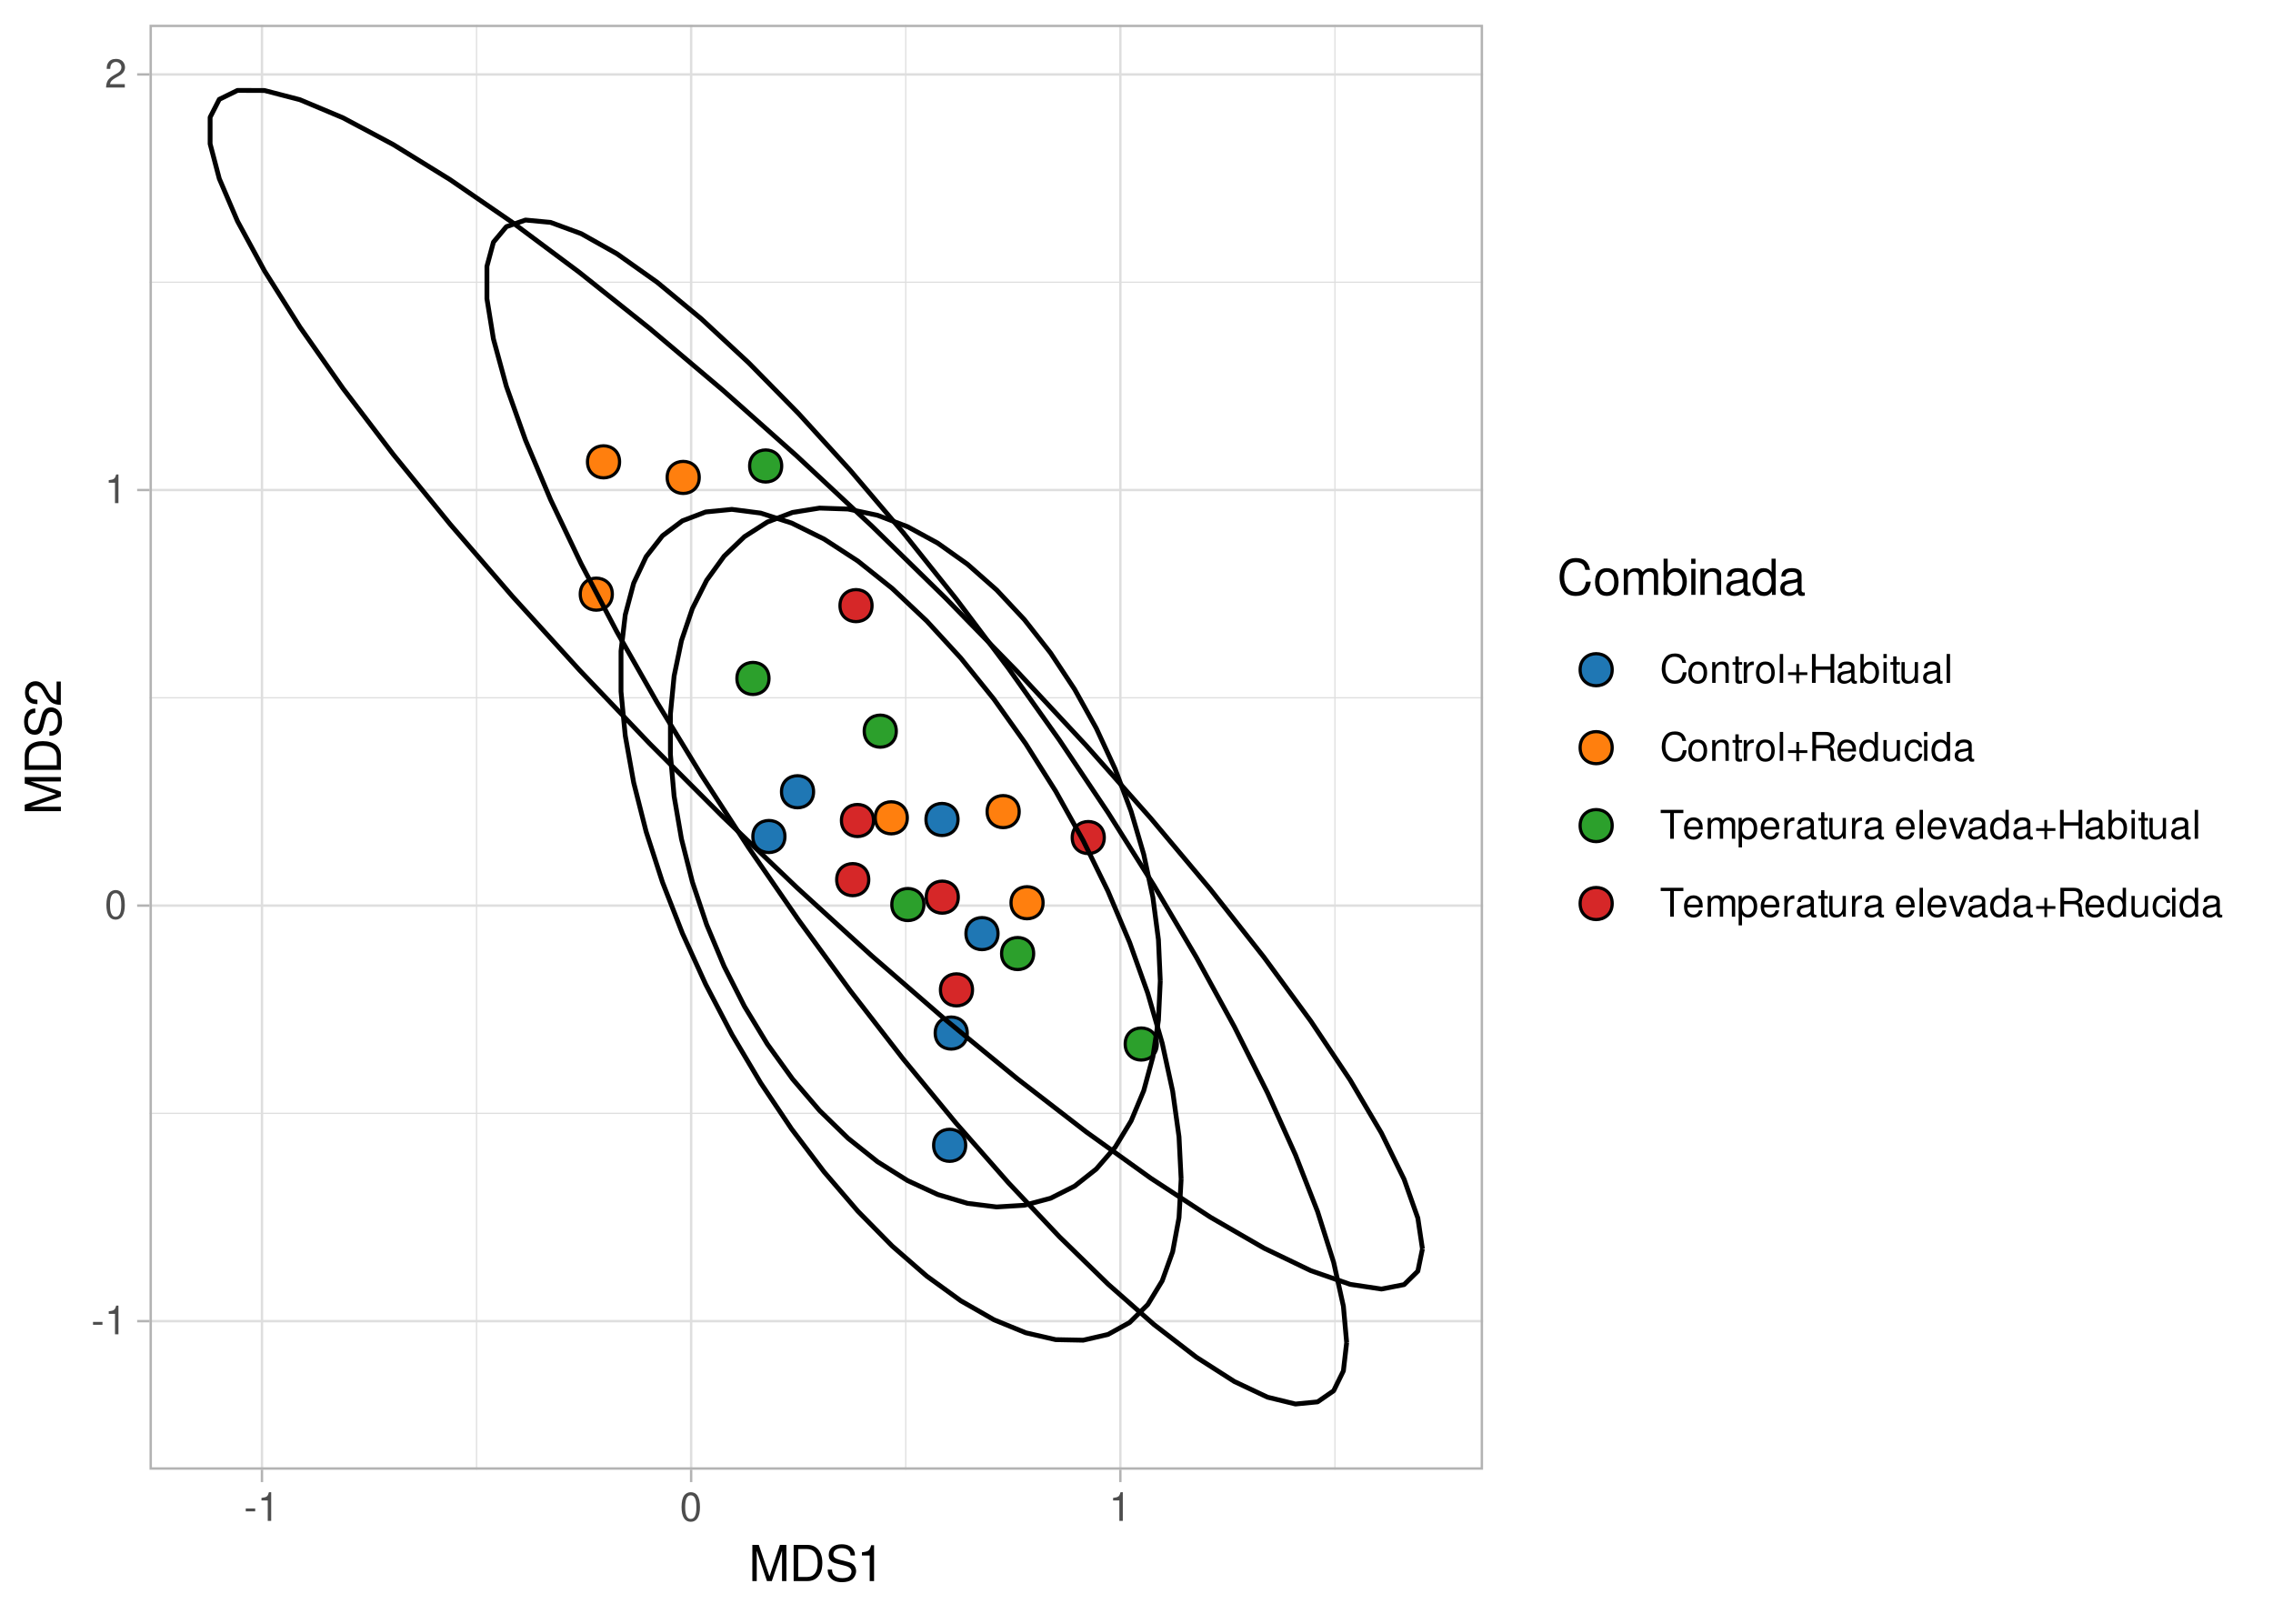 <?xml version="1.0" encoding="UTF-8"?>
<svg xmlns="http://www.w3.org/2000/svg" xmlns:xlink="http://www.w3.org/1999/xlink" width="504pt" height="360pt" viewBox="0 0 504 360" version="1.1">
<defs>
<g>
<symbol overflow="visible" id="glyph0-0">
<path style="stroke:none;" d=""/>
</symbol>
<symbol overflow="visible" id="glyph0-1">
<path style="stroke:none;" d="M 2.5 -2.75 L 0.406 -2.75 L 0.406 -2.109 L 2.5 -2.109 Z M 2.5 -2.75 "/>
</symbol>
<symbol overflow="visible" id="glyph0-2">
<path style="stroke:none;" d="M 2.281 -4.531 L 2.281 0 L 3.047 0 L 3.047 -6.359 L 2.547 -6.359 C 2.266 -5.391 2.094 -5.25 0.891 -5.094 L 0.891 -4.531 Z M 2.281 -4.531 "/>
</symbol>
<symbol overflow="visible" id="glyph0-3">
<path style="stroke:none;" d="M 2.422 -6.359 C 1.844 -6.359 1.312 -6.094 0.984 -5.672 C 0.578 -5.109 0.375 -4.25 0.375 -3.078 C 0.375 -0.938 1.078 0.203 2.422 0.203 C 3.734 0.203 4.453 -0.938 4.453 -3.031 C 4.453 -4.25 4.266 -5.078 3.859 -5.672 C 3.531 -6.109 3.016 -6.359 2.422 -6.359 Z M 2.422 -5.672 C 3.25 -5.672 3.672 -4.828 3.672 -3.094 C 3.672 -1.281 3.266 -0.438 2.406 -0.438 C 1.578 -0.438 1.172 -1.312 1.172 -3.062 C 1.172 -4.828 1.578 -5.672 2.422 -5.672 Z M 2.422 -5.672 "/>
</symbol>
<symbol overflow="visible" id="glyph0-4">
<path style="stroke:none;" d="M 4.453 -0.766 L 1.172 -0.766 C 1.25 -1.297 1.531 -1.625 2.297 -2.094 L 3.172 -2.594 C 4.047 -3.062 4.5 -3.719 4.5 -4.5 C 4.5 -5.031 4.281 -5.531 3.922 -5.875 C 3.547 -6.203 3.094 -6.359 2.5 -6.359 C 1.703 -6.359 1.125 -6.078 0.781 -5.531 C 0.547 -5.203 0.453 -4.797 0.438 -4.156 L 1.219 -4.156 C 1.234 -4.594 1.297 -4.844 1.406 -5.062 C 1.594 -5.438 2 -5.688 2.469 -5.688 C 3.172 -5.688 3.703 -5.172 3.703 -4.484 C 3.703 -3.969 3.406 -3.531 2.859 -3.219 L 2.047 -2.75 C 0.75 -2 0.375 -1.406 0.297 -0.016 L 4.453 -0.016 Z M 4.453 -0.766 "/>
</symbol>
<symbol overflow="visible" id="glyph0-5">
<path style="stroke:none;" d="M 5.828 -4.422 C 5.562 -5.828 4.766 -6.516 3.359 -6.516 C 2.484 -6.516 1.797 -6.25 1.312 -5.719 C 0.734 -5.078 0.422 -4.172 0.422 -3.125 C 0.422 -2.078 0.75 -1.172 1.344 -0.547 C 1.844 -0.031 2.484 0.203 3.312 0.203 C 4.875 0.203 5.766 -0.641 5.953 -2.344 L 5.109 -2.344 C 5.047 -1.906 4.953 -1.594 4.828 -1.344 C 4.562 -0.812 4.016 -0.516 3.328 -0.516 C 2.047 -0.516 1.234 -1.547 1.234 -3.141 C 1.234 -4.781 2 -5.797 3.25 -5.797 C 3.781 -5.797 4.25 -5.641 4.516 -5.391 C 4.766 -5.172 4.891 -4.906 4.984 -4.422 Z M 5.828 -4.422 "/>
</symbol>
<symbol overflow="visible" id="glyph0-6">
<path style="stroke:none;" d="M 2.391 -4.734 C 1.094 -4.734 0.312 -3.812 0.312 -2.266 C 0.312 -0.719 1.094 0.203 2.406 0.203 C 3.703 0.203 4.484 -0.719 4.484 -2.234 C 4.484 -3.828 3.734 -4.734 2.391 -4.734 Z M 2.406 -4.062 C 3.234 -4.062 3.719 -3.391 3.719 -2.25 C 3.719 -1.156 3.203 -0.469 2.406 -0.469 C 1.578 -0.469 1.078 -1.156 1.078 -2.266 C 1.078 -3.391 1.578 -4.062 2.406 -4.062 Z M 2.406 -4.062 "/>
</symbol>
<symbol overflow="visible" id="glyph0-7">
<path style="stroke:none;" d="M 0.609 -4.609 L 0.609 0 L 1.359 0 L 1.359 -2.547 C 1.359 -3.484 1.844 -4.094 2.609 -4.094 C 3.188 -4.094 3.547 -3.75 3.547 -3.188 L 3.547 0 L 4.281 0 L 4.281 -3.484 C 4.281 -4.25 3.719 -4.734 2.828 -4.734 C 2.141 -4.734 1.703 -4.484 1.297 -3.828 L 1.297 -4.609 Z M 0.609 -4.609 "/>
</symbol>
<symbol overflow="visible" id="glyph0-8">
<path style="stroke:none;" d="M 2.234 -4.609 L 1.484 -4.609 L 1.484 -5.875 L 0.75 -5.875 L 0.75 -4.609 L 0.125 -4.609 L 0.125 -4.016 L 0.75 -4.016 L 0.75 -0.531 C 0.75 -0.047 1.062 0.203 1.641 0.203 C 1.828 0.203 1.984 0.188 2.234 0.141 L 2.234 -0.469 C 2.125 -0.453 2.031 -0.438 1.875 -0.438 C 1.562 -0.438 1.484 -0.531 1.484 -0.859 L 1.484 -4.016 L 2.234 -4.016 Z M 2.234 -4.609 "/>
</symbol>
<symbol overflow="visible" id="glyph0-9">
<path style="stroke:none;" d="M 0.609 -4.609 L 0.609 0 L 1.344 0 L 1.344 -2.391 C 1.359 -3.5 1.812 -4 2.828 -3.969 L 2.828 -4.719 C 2.703 -4.734 2.625 -4.734 2.547 -4.734 C 2.062 -4.734 1.703 -4.453 1.281 -3.781 L 1.281 -4.609 Z M 0.609 -4.609 "/>
</symbol>
<symbol overflow="visible" id="glyph0-10">
<path style="stroke:none;" d="M 1.344 -6.406 L 0.594 -6.406 L 0.594 0 L 1.344 0 Z M 1.344 -6.406 "/>
</symbol>
<symbol overflow="visible" id="glyph0-11">
<path style="stroke:none;" d="M 4.703 -2.344 L 2.875 -2.344 L 2.875 -4.172 L 2.266 -4.172 L 2.266 -2.344 L 0.438 -2.344 L 0.438 -1.734 L 2.266 -1.734 L 2.266 0.094 L 2.875 0.094 L 2.875 -1.734 L 4.703 -1.734 Z M 4.703 -2.344 "/>
</symbol>
<symbol overflow="visible" id="glyph0-12">
<path style="stroke:none;" d="M 4.844 -2.922 L 4.844 0 L 5.672 0 L 5.672 -6.406 L 4.844 -6.406 L 4.844 -3.641 L 1.547 -3.641 L 1.547 -6.406 L 0.734 -6.406 L 0.734 0 L 1.547 0 L 1.547 -2.922 Z M 4.844 -2.922 "/>
</symbol>
<symbol overflow="visible" id="glyph0-13">
<path style="stroke:none;" d="M 4.703 -0.438 C 4.625 -0.406 4.594 -0.406 4.547 -0.406 C 4.297 -0.406 4.156 -0.547 4.156 -0.781 L 4.156 -3.484 C 4.156 -4.297 3.547 -4.734 2.422 -4.734 C 1.734 -4.734 1.203 -4.547 0.891 -4.203 C 0.672 -3.969 0.594 -3.703 0.578 -3.25 L 1.312 -3.25 C 1.375 -3.812 1.703 -4.062 2.391 -4.062 C 3.062 -4.062 3.422 -3.812 3.422 -3.375 L 3.422 -3.188 C 3.406 -2.875 3.25 -2.75 2.656 -2.672 C 1.625 -2.547 1.453 -2.5 1.172 -2.391 C 0.641 -2.156 0.375 -1.766 0.375 -1.156 C 0.375 -0.328 0.953 0.203 1.875 0.203 C 2.469 0.203 2.922 0 3.453 -0.469 C 3.5 0 3.734 0.203 4.203 0.203 C 4.359 0.203 4.453 0.188 4.703 0.125 Z M 3.422 -1.453 C 3.422 -1.203 3.359 -1.062 3.125 -0.859 C 2.828 -0.578 2.469 -0.438 2.047 -0.438 C 1.469 -0.438 1.141 -0.719 1.141 -1.172 C 1.141 -1.656 1.453 -1.906 2.25 -2.016 C 3.031 -2.125 3.172 -2.156 3.422 -2.281 Z M 3.422 -1.453 "/>
</symbol>
<symbol overflow="visible" id="glyph0-14">
<path style="stroke:none;" d="M 0.469 -6.406 L 0.469 0 L 1.141 0 L 1.141 -0.594 C 1.484 -0.047 1.953 0.203 2.594 0.203 C 3.812 0.203 4.594 -0.797 4.594 -2.328 C 4.594 -3.812 3.859 -4.734 2.625 -4.734 C 2 -4.734 1.547 -4.5 1.203 -3.984 L 1.203 -6.406 Z M 2.484 -4.062 C 3.312 -4.062 3.828 -3.344 3.828 -2.25 C 3.828 -1.203 3.297 -0.484 2.484 -0.484 C 1.703 -0.484 1.203 -1.188 1.203 -2.266 C 1.203 -3.359 1.703 -4.062 2.484 -4.062 Z M 2.484 -4.062 "/>
</symbol>
<symbol overflow="visible" id="glyph0-15">
<path style="stroke:none;" d="M 1.312 -4.609 L 0.594 -4.609 L 0.594 0 L 1.312 0 Z M 1.312 -6.406 L 0.578 -6.406 L 0.578 -5.484 L 1.312 -5.484 Z M 1.312 -6.406 "/>
</symbol>
<symbol overflow="visible" id="glyph0-16">
<path style="stroke:none;" d="M 4.234 0 L 4.234 -4.609 L 3.516 -4.609 L 3.516 -2 C 3.516 -1.062 3.016 -0.438 2.25 -0.438 C 1.672 -0.438 1.297 -0.797 1.297 -1.344 L 1.297 -4.609 L 0.578 -4.609 L 0.578 -1.062 C 0.578 -0.297 1.141 0.203 2.047 0.203 C 2.719 0.203 3.156 -0.031 3.578 -0.641 L 3.578 0 Z M 4.234 0 "/>
</symbol>
<symbol overflow="visible" id="glyph0-17">
<path style="stroke:none;" d="M 1.641 -2.766 L 3.75 -2.766 C 4.484 -2.766 4.797 -2.406 4.797 -1.625 L 4.797 -1.047 C 4.797 -0.656 4.859 -0.266 4.984 0 L 5.969 0 L 5.969 -0.203 C 5.672 -0.406 5.609 -0.641 5.594 -1.5 C 5.578 -2.547 5.406 -2.875 4.719 -3.172 C 5.438 -3.531 5.734 -3.953 5.734 -4.703 C 5.734 -5.812 5.047 -6.406 3.781 -6.406 L 0.812 -6.406 L 0.812 0 L 1.641 0 Z M 1.641 -3.484 L 1.641 -5.688 L 3.609 -5.688 C 4.078 -5.688 4.344 -5.625 4.547 -5.438 C 4.766 -5.266 4.875 -4.969 4.875 -4.594 C 4.875 -3.828 4.484 -3.484 3.609 -3.484 Z M 1.641 -3.484 "/>
</symbol>
<symbol overflow="visible" id="glyph0-18">
<path style="stroke:none;" d="M 4.516 -2.062 C 4.516 -2.766 4.453 -3.188 4.328 -3.531 C 4.031 -4.281 3.328 -4.734 2.469 -4.734 C 1.172 -4.734 0.359 -3.766 0.359 -2.25 C 0.359 -0.719 1.141 0.203 2.453 0.203 C 3.5 0.203 4.234 -0.391 4.422 -1.406 L 3.672 -1.406 C 3.469 -0.797 3.062 -0.469 2.469 -0.469 C 2 -0.469 1.609 -0.688 1.359 -1.078 C 1.188 -1.344 1.125 -1.594 1.125 -2.062 Z M 1.141 -2.656 C 1.203 -3.516 1.719 -4.062 2.453 -4.062 C 3.203 -4.062 3.719 -3.484 3.719 -2.656 Z M 1.141 -2.656 "/>
</symbol>
<symbol overflow="visible" id="glyph0-19">
<path style="stroke:none;" d="M 4.359 -6.406 L 3.625 -6.406 L 3.625 -4.031 C 3.312 -4.5 2.828 -4.734 2.203 -4.734 C 1.016 -4.734 0.234 -3.781 0.234 -2.312 C 0.234 -0.75 0.984 0.203 2.234 0.203 C 2.875 0.203 3.312 -0.031 3.703 -0.609 L 3.703 0 L 4.359 0 Z M 2.328 -4.062 C 3.125 -4.062 3.625 -3.359 3.625 -2.25 C 3.625 -1.188 3.109 -0.484 2.344 -0.484 C 1.531 -0.484 1 -1.203 1 -2.266 C 1 -3.344 1.531 -4.062 2.328 -4.062 Z M 2.328 -4.062 "/>
</symbol>
<symbol overflow="visible" id="glyph0-20">
<path style="stroke:none;" d="M 4.141 -3.062 C 4.109 -3.516 4.016 -3.797 3.828 -4.062 C 3.516 -4.484 2.969 -4.734 2.328 -4.734 C 1.078 -4.734 0.266 -3.75 0.266 -2.219 C 0.266 -0.734 1.062 0.203 2.312 0.203 C 3.406 0.203 4.109 -0.453 4.203 -1.578 L 3.453 -1.578 C 3.328 -0.844 2.953 -0.469 2.328 -0.469 C 1.516 -0.469 1.031 -1.141 1.031 -2.219 C 1.031 -3.375 1.516 -4.062 2.312 -4.062 C 2.922 -4.062 3.312 -3.703 3.406 -3.062 Z M 4.141 -3.062 "/>
</symbol>
<symbol overflow="visible" id="glyph0-21">
<path style="stroke:none;" d="M 3.109 -5.688 L 5.219 -5.688 L 5.219 -6.406 L 0.188 -6.406 L 0.188 -5.688 L 2.297 -5.688 L 2.297 0 L 3.109 0 Z M 3.109 -5.688 "/>
</symbol>
<symbol overflow="visible" id="glyph0-22">
<path style="stroke:none;" d="M 0.609 -4.609 L 0.609 0 L 1.359 0 L 1.359 -2.891 C 1.359 -3.562 1.844 -4.094 2.438 -4.094 C 2.984 -4.094 3.297 -3.766 3.297 -3.172 L 3.297 0 L 4.031 0 L 4.031 -2.891 C 4.031 -3.562 4.516 -4.094 5.109 -4.094 C 5.641 -4.094 5.969 -3.75 5.969 -3.172 L 5.969 0 L 6.703 0 L 6.703 -3.453 C 6.703 -4.281 6.234 -4.734 5.359 -4.734 C 4.75 -4.734 4.375 -4.562 3.953 -4.031 C 3.672 -4.531 3.312 -4.734 2.703 -4.734 C 2.094 -4.734 1.688 -4.516 1.297 -3.953 L 1.297 -4.609 Z M 0.609 -4.609 "/>
</symbol>
<symbol overflow="visible" id="glyph0-23">
<path style="stroke:none;" d="M 0.469 1.922 L 1.219 1.922 L 1.219 -0.484 C 1.594 -0.016 2.031 0.203 2.625 0.203 C 3.828 0.203 4.594 -0.75 4.594 -2.219 C 4.594 -3.781 3.844 -4.734 2.625 -4.734 C 2 -4.734 1.5 -4.453 1.156 -3.922 L 1.156 -4.609 L 0.469 -4.609 Z M 2.5 -4.062 C 3.312 -4.062 3.828 -3.344 3.828 -2.25 C 3.828 -1.203 3.297 -0.484 2.5 -0.484 C 1.719 -0.484 1.219 -1.188 1.219 -2.266 C 1.219 -3.359 1.719 -4.062 2.5 -4.062 Z M 2.5 -4.062 "/>
</symbol>
<symbol overflow="visible" id="glyph0-24">
<path style="stroke:none;" d=""/>
</symbol>
<symbol overflow="visible" id="glyph0-25">
<path style="stroke:none;" d="M 2.5 0 L 4.281 -4.609 L 3.453 -4.609 L 2.141 -0.875 L 0.922 -4.609 L 0.094 -4.609 L 1.703 0 Z M 2.5 0 "/>
</symbol>
<symbol overflow="visible" id="glyph1-0">
<path style="stroke:none;" d=""/>
</symbol>
<symbol overflow="visible" id="glyph1-1">
<path style="stroke:none;" d="M 5.141 0 L 7.406 -6.719 L 7.406 0 L 8.375 0 L 8.375 -8.016 L 6.953 -8.016 L 4.625 -1.031 L 2.25 -8.016 L 0.828 -8.016 L 0.828 0 L 1.797 0 L 1.797 -6.719 L 4.062 0 Z M 5.141 0 "/>
</symbol>
<symbol overflow="visible" id="glyph1-2">
<path style="stroke:none;" d="M 0.984 0 L 4.062 0 C 6.094 0 7.344 -1.516 7.344 -4.016 C 7.344 -6.5 6.109 -8.016 4.062 -8.016 L 0.984 -8.016 Z M 2 -0.906 L 2 -7.109 L 3.891 -7.109 C 5.484 -7.109 6.312 -6.047 6.312 -4 C 6.312 -1.969 5.484 -0.906 3.891 -0.906 Z M 2 -0.906 "/>
</symbol>
<symbol overflow="visible" id="glyph1-3">
<path style="stroke:none;" d="M 6.562 -5.672 C 6.562 -6.219 6.516 -6.375 6.344 -6.75 C 5.906 -7.672 4.969 -8.156 3.625 -8.156 C 1.859 -8.156 0.766 -7.25 0.766 -5.797 C 0.766 -4.812 1.281 -4.203 2.344 -3.922 L 4.328 -3.406 C 5.359 -3.141 5.812 -2.734 5.812 -2.094 C 5.812 -1.672 5.578 -1.234 5.234 -0.984 C 4.922 -0.766 4.406 -0.656 3.766 -0.656 C 2.875 -0.656 2.297 -0.859 1.906 -1.312 C 1.609 -1.672 1.484 -2.062 1.5 -2.547 L 0.531 -2.547 C 0.531 -1.812 0.688 -1.328 1 -0.891 C 1.547 -0.125 2.469 0.25 3.703 0.25 C 4.656 0.25 5.438 0.031 5.953 -0.359 C 6.484 -0.797 6.828 -1.5 6.828 -2.203 C 6.828 -3.188 6.219 -3.922 5.125 -4.219 L 3.109 -4.75 C 2.141 -5.016 1.797 -5.328 1.797 -5.938 C 1.797 -6.75 2.516 -7.297 3.594 -7.297 C 4.859 -7.297 5.578 -6.719 5.594 -5.672 Z M 6.562 -5.672 "/>
</symbol>
<symbol overflow="visible" id="glyph1-4">
<path style="stroke:none;" d="M 2.844 -5.672 L 2.844 0 L 3.812 0 L 3.812 -7.953 L 3.172 -7.953 C 2.844 -6.734 2.625 -6.562 1.125 -6.375 L 1.125 -5.672 Z M 2.844 -5.672 "/>
</symbol>
<symbol overflow="visible" id="glyph1-5">
<path style="stroke:none;" d="M 7.281 -5.531 C 6.969 -7.297 5.953 -8.156 4.188 -8.156 C 3.109 -8.156 2.25 -7.812 1.656 -7.156 C 0.922 -6.359 0.531 -5.219 0.531 -3.922 C 0.531 -2.594 0.938 -1.469 1.688 -0.688 C 2.312 -0.047 3.109 0.25 4.141 0.25 C 6.109 0.25 7.203 -0.797 7.453 -2.922 L 6.391 -2.922 C 6.297 -2.375 6.188 -2 6.031 -1.688 C 5.703 -1.016 5.016 -0.656 4.156 -0.656 C 2.562 -0.656 1.547 -1.922 1.547 -3.922 C 1.547 -5.984 2.516 -7.25 4.062 -7.25 C 4.719 -7.25 5.328 -7.062 5.656 -6.75 C 5.953 -6.469 6.109 -6.141 6.234 -5.531 Z M 7.281 -5.531 "/>
</symbol>
<symbol overflow="visible" id="glyph1-6">
<path style="stroke:none;" d="M 2.984 -5.922 C 1.359 -5.922 0.391 -4.781 0.391 -2.844 C 0.391 -0.891 1.359 0.25 3 0.25 C 4.625 0.25 5.609 -0.906 5.609 -2.797 C 5.609 -4.797 4.656 -5.922 2.984 -5.922 Z M 3 -5.078 C 4.031 -5.078 4.656 -4.234 4.656 -2.812 C 4.656 -1.438 4.016 -0.594 3 -0.594 C 1.984 -0.594 1.359 -1.438 1.359 -2.844 C 1.359 -4.234 1.984 -5.078 3 -5.078 Z M 3 -5.078 "/>
</symbol>
<symbol overflow="visible" id="glyph1-7">
<path style="stroke:none;" d="M 0.766 -5.766 L 0.766 0 L 1.688 0 L 1.688 -3.625 C 1.688 -4.453 2.297 -5.125 3.047 -5.125 C 3.734 -5.125 4.109 -4.703 4.109 -3.969 L 4.109 0 L 5.031 0 L 5.031 -3.625 C 5.031 -4.453 5.641 -5.125 6.391 -5.125 C 7.062 -5.125 7.453 -4.703 7.453 -3.969 L 7.453 0 L 8.375 0 L 8.375 -4.328 C 8.375 -5.359 7.781 -5.922 6.703 -5.922 C 5.938 -5.922 5.484 -5.703 4.938 -5.047 C 4.594 -5.672 4.141 -5.922 3.391 -5.922 C 2.625 -5.922 2.094 -5.641 1.609 -4.953 L 1.609 -5.766 Z M 0.766 -5.766 "/>
</symbol>
<symbol overflow="visible" id="glyph1-8">
<path style="stroke:none;" d="M 0.594 -8.016 L 0.594 0 L 1.422 0 L 1.422 -0.734 C 1.859 -0.062 2.438 0.25 3.25 0.25 C 4.766 0.25 5.75 -0.984 5.75 -2.906 C 5.75 -4.781 4.812 -5.922 3.281 -5.922 C 2.5 -5.922 1.938 -5.625 1.5 -4.984 L 1.5 -8.016 Z M 3.109 -5.078 C 4.141 -5.078 4.797 -4.188 4.797 -2.812 C 4.797 -1.5 4.109 -0.609 3.109 -0.609 C 2.141 -0.609 1.5 -1.484 1.5 -2.844 C 1.5 -4.188 2.141 -5.078 3.109 -5.078 Z M 3.109 -5.078 "/>
</symbol>
<symbol overflow="visible" id="glyph1-9">
<path style="stroke:none;" d="M 1.656 -5.766 L 0.734 -5.766 L 0.734 0 L 1.656 0 Z M 1.656 -8.016 L 0.719 -8.016 L 0.719 -6.859 L 1.656 -6.859 Z M 1.656 -8.016 "/>
</symbol>
<symbol overflow="visible" id="glyph1-10">
<path style="stroke:none;" d="M 0.766 -5.766 L 0.766 0 L 1.688 0 L 1.688 -3.172 C 1.688 -4.359 2.312 -5.125 3.25 -5.125 C 3.984 -5.125 4.438 -4.688 4.438 -4 L 4.438 0 L 5.359 0 L 5.359 -4.359 C 5.359 -5.312 4.641 -5.922 3.531 -5.922 C 2.672 -5.922 2.125 -5.594 1.609 -4.797 L 1.609 -5.766 Z M 0.766 -5.766 "/>
</symbol>
<symbol overflow="visible" id="glyph1-11">
<path style="stroke:none;" d="M 5.891 -0.531 C 5.781 -0.516 5.734 -0.516 5.688 -0.516 C 5.375 -0.516 5.188 -0.688 5.188 -0.969 L 5.188 -4.359 C 5.188 -5.375 4.438 -5.922 3.031 -5.922 C 2.172 -5.922 1.5 -5.688 1.109 -5.266 C 0.844 -4.969 0.734 -4.625 0.719 -4.062 L 1.641 -4.062 C 1.719 -4.766 2.141 -5.078 2.984 -5.078 C 3.828 -5.078 4.281 -4.781 4.281 -4.219 L 4.281 -3.984 C 4.266 -3.594 4.062 -3.438 3.328 -3.344 C 2.031 -3.172 1.828 -3.141 1.469 -2.984 C 0.797 -2.703 0.469 -2.203 0.469 -1.453 C 0.469 -0.406 1.188 0.25 2.359 0.25 C 3.078 0.25 3.656 0 4.312 -0.594 C 4.375 0 4.656 0.25 5.266 0.25 C 5.453 0.25 5.578 0.234 5.891 0.156 Z M 4.281 -1.812 C 4.281 -1.5 4.188 -1.312 3.922 -1.062 C 3.547 -0.719 3.094 -0.547 2.547 -0.547 C 1.844 -0.547 1.422 -0.891 1.422 -1.469 C 1.422 -2.078 1.812 -2.391 2.812 -2.531 C 3.781 -2.656 3.969 -2.703 4.281 -2.844 Z M 4.281 -1.812 "/>
</symbol>
<symbol overflow="visible" id="glyph1-12">
<path style="stroke:none;" d="M 5.438 -8.016 L 4.531 -8.016 L 4.531 -5.031 C 4.141 -5.625 3.531 -5.922 2.766 -5.922 C 1.266 -5.922 0.281 -4.734 0.281 -2.891 C 0.281 -0.953 1.234 0.25 2.797 0.25 C 3.594 0.25 4.141 -0.047 4.625 -0.766 L 4.625 0 L 5.438 0 Z M 2.922 -5.078 C 3.906 -5.078 4.531 -4.203 4.531 -2.812 C 4.531 -1.484 3.891 -0.609 2.922 -0.609 C 1.906 -0.609 1.25 -1.5 1.25 -2.844 C 1.25 -4.188 1.906 -5.078 2.922 -5.078 Z M 2.922 -5.078 "/>
</symbol>
<symbol overflow="visible" id="glyph2-0">
<path style="stroke:none;" d=""/>
</symbol>
<symbol overflow="visible" id="glyph2-1">
<path style="stroke:none;" d="M 0 -5.141 L -6.719 -7.406 L 0 -7.406 L 0 -8.375 L -8.016 -8.375 L -8.016 -6.953 L -1.031 -4.625 L -8.016 -2.25 L -8.016 -0.828 L 0 -0.828 L 0 -1.797 L -6.719 -1.797 L 0 -4.062 Z M 0 -5.141 "/>
</symbol>
<symbol overflow="visible" id="glyph2-2">
<path style="stroke:none;" d="M 0 -0.984 L 0 -4.062 C 0 -6.094 -1.516 -7.344 -4.016 -7.344 C -6.5 -7.344 -8.016 -6.109 -8.016 -4.062 L -8.016 -0.984 Z M -0.906 -2 L -7.109 -2 L -7.109 -3.891 C -7.109 -5.484 -6.047 -6.312 -4 -6.312 C -1.969 -6.312 -0.906 -5.484 -0.906 -3.891 Z M -0.906 -2 "/>
</symbol>
<symbol overflow="visible" id="glyph2-3">
<path style="stroke:none;" d="M -5.672 -6.562 C -6.219 -6.562 -6.375 -6.516 -6.75 -6.344 C -7.672 -5.906 -8.156 -4.969 -8.156 -3.625 C -8.156 -1.859 -7.25 -0.766 -5.797 -0.766 C -4.812 -0.766 -4.203 -1.281 -3.922 -2.344 L -3.406 -4.328 C -3.141 -5.359 -2.734 -5.812 -2.094 -5.812 C -1.672 -5.812 -1.234 -5.578 -0.984 -5.234 C -0.766 -4.922 -0.656 -4.406 -0.656 -3.766 C -0.656 -2.875 -0.859 -2.297 -1.312 -1.906 C -1.672 -1.609 -2.062 -1.484 -2.547 -1.5 L -2.547 -0.531 C -1.812 -0.531 -1.328 -0.688 -0.891 -1 C -0.125 -1.547 0.25 -2.469 0.25 -3.703 C 0.25 -4.656 0.031 -5.438 -0.359 -5.953 C -0.797 -6.484 -1.5 -6.828 -2.203 -6.828 C -3.188 -6.828 -3.922 -6.219 -4.219 -5.125 L -4.75 -3.109 C -5.016 -2.141 -5.328 -1.797 -5.938 -1.797 C -6.75 -1.797 -7.297 -2.516 -7.297 -3.594 C -7.297 -4.859 -6.719 -5.578 -5.672 -5.594 Z M -5.672 -6.562 "/>
</symbol>
<symbol overflow="visible" id="glyph2-4">
<path style="stroke:none;" d="M -0.953 -5.562 L -0.953 -1.469 C -1.609 -1.562 -2.031 -1.906 -2.625 -2.875 L -3.234 -3.969 C -3.844 -5.062 -4.656 -5.625 -5.625 -5.625 C -6.297 -5.625 -6.906 -5.359 -7.344 -4.891 C -7.75 -4.438 -7.953 -3.859 -7.953 -3.125 C -7.953 -2.141 -7.594 -1.391 -6.922 -0.969 C -6.5 -0.688 -6 -0.578 -5.203 -0.547 L -5.203 -1.516 C -5.734 -1.547 -6.062 -1.609 -6.328 -1.75 C -6.812 -2 -7.109 -2.516 -7.109 -3.094 C -7.109 -3.969 -6.469 -4.625 -5.609 -4.625 C -4.969 -4.625 -4.422 -4.266 -4.031 -3.578 L -3.438 -2.562 C -2.5 -0.938 -1.75 -0.469 -0.016 -0.375 L -0.016 -5.562 Z M -0.953 -5.562 "/>
</symbol>
</g>
<clipPath id="clip1">
  <path d="M 33.152 5.48 L 328.844 5.48 L 328.844 325.852 L 33.152 325.852 Z M 33.152 5.48 "/>
</clipPath>
<clipPath id="clip2">
  <path d="M 33.152 246 L 328.844 246 L 328.844 247 L 33.152 247 Z M 33.152 246 "/>
</clipPath>
<clipPath id="clip3">
  <path d="M 33.152 154 L 328.844 154 L 328.844 155 L 33.152 155 Z M 33.152 154 "/>
</clipPath>
<clipPath id="clip4">
  <path d="M 33.152 62 L 328.844 62 L 328.844 63 L 33.152 63 Z M 33.152 62 "/>
</clipPath>
<clipPath id="clip5">
  <path d="M 105 5.48 L 106 5.48 L 106 325.852 L 105 325.852 Z M 105 5.48 "/>
</clipPath>
<clipPath id="clip6">
  <path d="M 200 5.48 L 201 5.48 L 201 325.852 L 200 325.852 Z M 200 5.48 "/>
</clipPath>
<clipPath id="clip7">
  <path d="M 295 5.48 L 297 5.48 L 297 325.852 L 295 325.852 Z M 295 5.48 "/>
</clipPath>
<clipPath id="clip8">
  <path d="M 33.152 292 L 328.844 292 L 328.844 294 L 33.152 294 Z M 33.152 292 "/>
</clipPath>
<clipPath id="clip9">
  <path d="M 33.152 200 L 328.844 200 L 328.844 202 L 33.152 202 Z M 33.152 200 "/>
</clipPath>
<clipPath id="clip10">
  <path d="M 33.152 108 L 328.844 108 L 328.844 109 L 33.152 109 Z M 33.152 108 "/>
</clipPath>
<clipPath id="clip11">
  <path d="M 33.152 16 L 328.844 16 L 328.844 17 L 33.152 17 Z M 33.152 16 "/>
</clipPath>
<clipPath id="clip12">
  <path d="M 57 5.48 L 59 5.48 L 59 325.852 L 57 325.852 Z M 57 5.48 "/>
</clipPath>
<clipPath id="clip13">
  <path d="M 152 5.48 L 154 5.48 L 154 325.852 L 152 325.852 Z M 152 5.48 "/>
</clipPath>
<clipPath id="clip14">
  <path d="M 248 5.48 L 249 5.48 L 249 325.852 L 248 325.852 Z M 248 5.48 "/>
</clipPath>
<clipPath id="clip15">
  <path d="M 33.152 5.48 L 328.844 5.48 L 328.844 325.852 L 33.152 325.852 Z M 33.152 5.48 "/>
</clipPath>
</defs>
<g id="surface380">
<rect x="0" y="0" width="504" height="360" style="fill:rgb(100%,100%,100%);fill-opacity:1;stroke:none;"/>
<rect x="0" y="0" width="504" height="360" style="fill:rgb(100%,100%,100%);fill-opacity:1;stroke:none;"/>
<path style="fill:none;stroke-width:1.067;stroke-linecap:round;stroke-linejoin:round;stroke:rgb(100%,100%,100%);stroke-opacity:1;stroke-miterlimit:10;" d="M 0 360 L 504 360 L 504 0 L 0 0 Z M 0 360 "/>
<g clip-path="url(#clip1)" clip-rule="nonzero">
<path style=" stroke:none;fill-rule:nonzero;fill:rgb(100%,100%,100%);fill-opacity:1;" d="M 33.152 325.848 L 328.844 325.848 L 328.844 5.477 L 33.152 5.477 Z M 33.152 325.848 "/>
</g>
<g clip-path="url(#clip2)" clip-rule="nonzero">
<path style="fill:none;stroke-width:0.267;stroke-linecap:butt;stroke-linejoin:round;stroke:rgb(87.059%,87.059%,87.059%);stroke-opacity:1;stroke-miterlimit:10;" d="M 33.152 246.844 L 328.844 246.844 "/>
</g>
<g clip-path="url(#clip3)" clip-rule="nonzero">
<path style="fill:none;stroke-width:0.267;stroke-linecap:butt;stroke-linejoin:round;stroke:rgb(87.059%,87.059%,87.059%);stroke-opacity:1;stroke-miterlimit:10;" d="M 33.152 154.711 L 328.844 154.711 "/>
</g>
<g clip-path="url(#clip4)" clip-rule="nonzero">
<path style="fill:none;stroke-width:0.267;stroke-linecap:butt;stroke-linejoin:round;stroke:rgb(87.059%,87.059%,87.059%);stroke-opacity:1;stroke-miterlimit:10;" d="M 33.152 62.574 L 328.844 62.574 "/>
</g>
<g clip-path="url(#clip5)" clip-rule="nonzero">
<path style="fill:none;stroke-width:0.267;stroke-linecap:butt;stroke-linejoin:round;stroke:rgb(87.059%,87.059%,87.059%);stroke-opacity:1;stroke-miterlimit:10;" d="M 105.668 325.848 L 105.668 5.48 "/>
</g>
<g clip-path="url(#clip6)" clip-rule="nonzero">
<path style="fill:none;stroke-width:0.267;stroke-linecap:butt;stroke-linejoin:round;stroke:rgb(87.059%,87.059%,87.059%);stroke-opacity:1;stroke-miterlimit:10;" d="M 200.832 325.848 L 200.832 5.48 "/>
</g>
<g clip-path="url(#clip7)" clip-rule="nonzero">
<path style="fill:none;stroke-width:0.267;stroke-linecap:butt;stroke-linejoin:round;stroke:rgb(87.059%,87.059%,87.059%);stroke-opacity:1;stroke-miterlimit:10;" d="M 296 325.848 L 296 5.48 "/>
</g>
<g clip-path="url(#clip8)" clip-rule="nonzero">
<path style="fill:none;stroke-width:0.533;stroke-linecap:butt;stroke-linejoin:round;stroke:rgb(87.059%,87.059%,87.059%);stroke-opacity:1;stroke-miterlimit:10;" d="M 33.152 292.914 L 328.844 292.914 "/>
</g>
<g clip-path="url(#clip9)" clip-rule="nonzero">
<path style="fill:none;stroke-width:0.533;stroke-linecap:butt;stroke-linejoin:round;stroke:rgb(87.059%,87.059%,87.059%);stroke-opacity:1;stroke-miterlimit:10;" d="M 33.152 200.777 L 328.844 200.777 "/>
</g>
<g clip-path="url(#clip10)" clip-rule="nonzero">
<path style="fill:none;stroke-width:0.533;stroke-linecap:butt;stroke-linejoin:round;stroke:rgb(87.059%,87.059%,87.059%);stroke-opacity:1;stroke-miterlimit:10;" d="M 33.152 108.641 L 328.844 108.641 "/>
</g>
<g clip-path="url(#clip11)" clip-rule="nonzero">
<path style="fill:none;stroke-width:0.533;stroke-linecap:butt;stroke-linejoin:round;stroke:rgb(87.059%,87.059%,87.059%);stroke-opacity:1;stroke-miterlimit:10;" d="M 33.152 16.504 L 328.844 16.504 "/>
</g>
<g clip-path="url(#clip12)" clip-rule="nonzero">
<path style="fill:none;stroke-width:0.533;stroke-linecap:butt;stroke-linejoin:round;stroke:rgb(87.059%,87.059%,87.059%);stroke-opacity:1;stroke-miterlimit:10;" d="M 58.086 325.848 L 58.086 5.48 "/>
</g>
<g clip-path="url(#clip13)" clip-rule="nonzero">
<path style="fill:none;stroke-width:0.533;stroke-linecap:butt;stroke-linejoin:round;stroke:rgb(87.059%,87.059%,87.059%);stroke-opacity:1;stroke-miterlimit:10;" d="M 153.25 325.848 L 153.25 5.48 "/>
</g>
<g clip-path="url(#clip14)" clip-rule="nonzero">
<path style="fill:none;stroke-width:0.533;stroke-linecap:butt;stroke-linejoin:round;stroke:rgb(87.059%,87.059%,87.059%);stroke-opacity:1;stroke-miterlimit:10;" d="M 248.418 325.848 L 248.418 5.48 "/>
</g>
<path style="fill-rule:nonzero;fill:rgb(17.255%,62.745%,17.255%);fill-opacity:1;stroke-width:0.709;stroke-linecap:round;stroke-linejoin:round;stroke:rgb(0%,0%,0%);stroke-opacity:1;stroke-miterlimit:10;" d="M 256.605 231.469 C 256.605 236.211 249.492 236.211 249.492 231.469 C 249.492 226.73 256.605 226.73 256.605 231.469 "/>
<path style="fill-rule:nonzero;fill:rgb(17.255%,62.745%,17.255%);fill-opacity:1;stroke-width:0.709;stroke-linecap:round;stroke-linejoin:round;stroke:rgb(0%,0%,0%);stroke-opacity:1;stroke-miterlimit:10;" d="M 204.855 200.547 C 204.855 205.285 197.746 205.285 197.746 200.547 C 197.746 195.805 204.855 195.805 204.855 200.547 "/>
<path style="fill-rule:nonzero;fill:rgb(100%,49.804%,5.49%);fill-opacity:1;stroke-width:0.709;stroke-linecap:round;stroke-linejoin:round;stroke:rgb(0%,0%,0%);stroke-opacity:1;stroke-miterlimit:10;" d="M 201.18 181.32 C 201.18 186.059 194.07 186.059 194.07 181.32 C 194.07 176.578 201.18 176.578 201.18 181.32 "/>
<path style="fill-rule:nonzero;fill:rgb(17.255%,62.745%,17.255%);fill-opacity:1;stroke-width:0.709;stroke-linecap:round;stroke-linejoin:round;stroke:rgb(0%,0%,0%);stroke-opacity:1;stroke-miterlimit:10;" d="M 229.195 211.414 C 229.195 216.152 222.086 216.152 222.086 211.414 C 222.086 206.672 229.195 206.672 229.195 211.414 "/>
<path style="fill-rule:nonzero;fill:rgb(12.157%,46.667%,70.588%);fill-opacity:1;stroke-width:0.709;stroke-linecap:round;stroke-linejoin:round;stroke:rgb(0%,0%,0%);stroke-opacity:1;stroke-miterlimit:10;" d="M 221.293 206.992 C 221.293 211.734 214.184 211.734 214.184 206.992 C 214.184 202.254 221.293 202.254 221.293 206.992 "/>
<path style="fill-rule:nonzero;fill:rgb(100%,49.804%,5.49%);fill-opacity:1;stroke-width:0.709;stroke-linecap:round;stroke-linejoin:round;stroke:rgb(0%,0%,0%);stroke-opacity:1;stroke-miterlimit:10;" d="M 231.285 200.145 C 231.285 204.887 224.176 204.887 224.176 200.145 C 224.176 195.406 231.285 195.406 231.285 200.145 "/>
<path style="fill-rule:nonzero;fill:rgb(83.922%,15.294%,15.686%);fill-opacity:1;stroke-width:0.709;stroke-linecap:round;stroke-linejoin:round;stroke:rgb(0%,0%,0%);stroke-opacity:1;stroke-miterlimit:10;" d="M 192.633 195.027 C 192.633 199.766 185.523 199.766 185.523 195.027 C 185.523 190.285 192.633 190.285 192.633 195.027 "/>
<path style="fill-rule:nonzero;fill:rgb(83.922%,15.294%,15.686%);fill-opacity:1;stroke-width:0.709;stroke-linecap:round;stroke-linejoin:round;stroke:rgb(0%,0%,0%);stroke-opacity:1;stroke-miterlimit:10;" d="M 215.637 219.465 C 215.637 224.203 208.527 224.203 208.527 219.465 C 208.527 214.723 215.637 214.723 215.637 219.465 "/>
<path style="fill-rule:nonzero;fill:rgb(12.157%,46.667%,70.588%);fill-opacity:1;stroke-width:0.709;stroke-linecap:round;stroke-linejoin:round;stroke:rgb(0%,0%,0%);stroke-opacity:1;stroke-miterlimit:10;" d="M 214.473 229.039 C 214.473 233.781 207.363 233.781 207.363 229.039 C 207.363 224.301 214.473 224.301 214.473 229.039 "/>
<path style="fill-rule:nonzero;fill:rgb(83.922%,15.294%,15.686%);fill-opacity:1;stroke-width:0.709;stroke-linecap:round;stroke-linejoin:round;stroke:rgb(0%,0%,0%);stroke-opacity:1;stroke-miterlimit:10;" d="M 193.684 181.914 C 193.684 186.656 186.574 186.656 186.574 181.914 C 186.574 177.176 193.684 177.176 193.684 181.914 "/>
<path style="fill-rule:nonzero;fill:rgb(12.157%,46.667%,70.588%);fill-opacity:1;stroke-width:0.709;stroke-linecap:round;stroke-linejoin:round;stroke:rgb(0%,0%,0%);stroke-opacity:1;stroke-miterlimit:10;" d="M 212.426 181.688 C 212.426 186.426 205.316 186.426 205.316 181.688 C 205.316 176.945 212.426 176.945 212.426 181.688 "/>
<path style="fill-rule:nonzero;fill:rgb(12.157%,46.667%,70.588%);fill-opacity:1;stroke-width:0.709;stroke-linecap:round;stroke-linejoin:round;stroke:rgb(0%,0%,0%);stroke-opacity:1;stroke-miterlimit:10;" d="M 214.125 253.926 C 214.125 258.668 207.016 258.668 207.016 253.926 C 207.016 249.188 214.125 249.188 214.125 253.926 "/>
<path style="fill-rule:nonzero;fill:rgb(17.255%,62.745%,17.255%);fill-opacity:1;stroke-width:0.709;stroke-linecap:round;stroke-linejoin:round;stroke:rgb(0%,0%,0%);stroke-opacity:1;stroke-miterlimit:10;" d="M 173.328 103.312 C 173.328 108.055 166.219 108.055 166.219 103.312 C 166.219 98.574 173.328 98.574 173.328 103.312 "/>
<path style="fill-rule:nonzero;fill:rgb(83.922%,15.294%,15.686%);fill-opacity:1;stroke-width:0.709;stroke-linecap:round;stroke-linejoin:round;stroke:rgb(0%,0%,0%);stroke-opacity:1;stroke-miterlimit:10;" d="M 193.363 134.273 C 193.363 139.016 186.25 139.016 186.25 134.273 C 186.25 129.535 193.363 129.535 193.363 134.273 "/>
<path style="fill-rule:nonzero;fill:rgb(100%,49.804%,5.49%);fill-opacity:1;stroke-width:0.709;stroke-linecap:round;stroke-linejoin:round;stroke:rgb(0%,0%,0%);stroke-opacity:1;stroke-miterlimit:10;" d="M 155.043 105.852 C 155.043 110.59 147.934 110.59 147.934 105.852 C 147.934 101.109 155.043 101.109 155.043 105.852 "/>
<path style="fill-rule:nonzero;fill:rgb(83.922%,15.294%,15.686%);fill-opacity:1;stroke-width:0.709;stroke-linecap:round;stroke-linejoin:round;stroke:rgb(0%,0%,0%);stroke-opacity:1;stroke-miterlimit:10;" d="M 244.855 185.695 C 244.855 190.434 237.746 190.434 237.746 185.695 C 237.746 180.953 244.855 180.953 244.855 185.695 "/>
<path style="fill-rule:nonzero;fill:rgb(100%,49.804%,5.49%);fill-opacity:1;stroke-width:0.709;stroke-linecap:round;stroke-linejoin:round;stroke:rgb(0%,0%,0%);stroke-opacity:1;stroke-miterlimit:10;" d="M 137.379 102.391 C 137.379 107.133 130.266 107.133 130.266 102.391 C 130.266 97.652 137.379 97.652 137.379 102.391 "/>
<path style="fill-rule:nonzero;fill:rgb(100%,49.804%,5.49%);fill-opacity:1;stroke-width:0.709;stroke-linecap:round;stroke-linejoin:round;stroke:rgb(0%,0%,0%);stroke-opacity:1;stroke-miterlimit:10;" d="M 225.988 179.945 C 225.988 184.684 218.879 184.684 218.879 179.945 C 218.879 175.203 225.988 175.203 225.988 179.945 "/>
<path style="fill-rule:nonzero;fill:rgb(83.922%,15.294%,15.686%);fill-opacity:1;stroke-width:0.709;stroke-linecap:round;stroke-linejoin:round;stroke:rgb(0%,0%,0%);stroke-opacity:1;stroke-miterlimit:10;" d="M 212.484 198.906 C 212.484 203.648 205.375 203.648 205.375 198.906 C 205.375 194.168 212.484 194.168 212.484 198.906 "/>
<path style="fill-rule:nonzero;fill:rgb(17.255%,62.745%,17.255%);fill-opacity:1;stroke-width:0.709;stroke-linecap:round;stroke-linejoin:round;stroke:rgb(0%,0%,0%);stroke-opacity:1;stroke-miterlimit:10;" d="M 170.512 150.418 C 170.512 155.156 163.398 155.156 163.398 150.418 C 163.398 145.676 170.512 145.676 170.512 150.418 "/>
<path style="fill-rule:nonzero;fill:rgb(12.157%,46.667%,70.588%);fill-opacity:1;stroke-width:0.709;stroke-linecap:round;stroke-linejoin:round;stroke:rgb(0%,0%,0%);stroke-opacity:1;stroke-miterlimit:10;" d="M 174.047 185.465 C 174.047 190.203 166.934 190.203 166.934 185.465 C 166.934 180.723 174.047 180.723 174.047 185.465 "/>
<path style="fill-rule:nonzero;fill:rgb(17.255%,62.745%,17.255%);fill-opacity:1;stroke-width:0.709;stroke-linecap:round;stroke-linejoin:round;stroke:rgb(0%,0%,0%);stroke-opacity:1;stroke-miterlimit:10;" d="M 198.738 162.105 C 198.738 166.844 191.625 166.844 191.625 162.105 C 191.625 157.363 198.738 157.363 198.738 162.105 "/>
<path style="fill-rule:nonzero;fill:rgb(100%,49.804%,5.49%);fill-opacity:1;stroke-width:0.709;stroke-linecap:round;stroke-linejoin:round;stroke:rgb(0%,0%,0%);stroke-opacity:1;stroke-miterlimit:10;" d="M 135.773 131.73 C 135.773 136.469 128.66 136.469 128.66 131.73 C 128.66 126.988 135.773 126.988 135.773 131.73 "/>
<path style="fill-rule:nonzero;fill:rgb(12.157%,46.667%,70.588%);fill-opacity:1;stroke-width:0.709;stroke-linecap:round;stroke-linejoin:round;stroke:rgb(0%,0%,0%);stroke-opacity:1;stroke-miterlimit:10;" d="M 180.395 175.539 C 180.395 180.281 173.285 180.281 173.285 175.539 C 173.285 170.801 180.395 170.801 180.395 175.539 "/>
<path style="fill:none;stroke-width:1.067;stroke-linecap:butt;stroke-linejoin:round;stroke:rgb(0%,0%,0%);stroke-opacity:1;stroke-miterlimit:10;" d="M 261.898 261.43 L 261.426 252.043 L 260.02 241.941 L 257.699 231.281 L 254.5 220.223 L 250.473 208.934 L 245.676 197.59 L 240.18 186.359 L 234.074 175.41 L 227.445 164.914 L 220.398 155.027 L 213.035 145.895 L 205.473 137.664 L 197.824 130.453 L 190.203 124.375 L 182.73 119.52 L 175.512 115.961 L 168.66 113.754 L 162.281 112.934 L 156.469 113.508 L 151.312 115.469 L 146.891 118.789 L 143.27 123.422 L 140.508 129.289 L 138.641 136.305 L 137.699 144.363 L 137.699 153.344 L 138.641 163.109 L 140.508 173.508 L 143.27 184.391 L 146.891 195.582 L 151.312 206.918 L 156.469 218.23 L 162.281 229.34 L 168.66 240.082 L 175.512 250.293 L 182.73 259.82 L 190.203 268.52 L 197.824 276.254 L 205.473 282.914 L 213.035 288.391 L 220.398 292.605 L 227.445 295.492 L 234.074 297.012 L 240.18 297.133 L 245.676 295.863 L 250.473 293.215 L 254.5 289.234 L 257.699 283.973 L 260.02 277.52 L 261.426 269.969 L 261.898 261.43 "/>
<path style="fill:none;stroke-width:1.067;stroke-linecap:butt;stroke-linejoin:round;stroke:rgb(0%,0%,0%);stroke-opacity:1;stroke-miterlimit:10;" d="M 315.402 276.883 L 314.383 270.062 L 311.34 261.465 L 306.316 251.219 L 299.395 239.48 L 290.676 226.426 L 280.289 212.258 L 268.398 197.188 L 255.18 181.445 L 240.836 165.27 L 225.582 148.902 L 209.652 132.598 L 193.281 116.594 L 176.727 101.145 L 160.234 86.473 L 144.051 72.812 L 128.43 60.359 L 113.602 49.309 L 99.797 39.828 L 87.215 32.059 L 76.059 26.121 L 66.488 22.102 L 58.652 20.066 L 52.668 20.043 L 48.625 22.027 L 46.59 26 L 46.59 31.891 L 48.625 39.617 L 52.668 49.055 L 58.652 60.07 L 66.488 72.488 L 76.059 86.125 L 87.215 100.77 L 99.797 116.207 L 113.602 132.195 L 128.43 148.5 L 144.051 164.867 L 160.234 181.051 L 176.727 196.809 L 193.281 211.898 L 209.652 226.09 L 225.582 239.172 L 240.836 250.945 L 255.18 261.23 L 268.398 269.871 L 280.289 276.738 L 290.676 281.727 L 299.395 284.758 L 306.316 285.793 L 311.34 284.809 L 314.383 281.824 L 315.402 276.883 "/>
<path style="fill:none;stroke-width:1.067;stroke-linecap:butt;stroke-linejoin:round;stroke:rgb(0%,0%,0%);stroke-opacity:1;stroke-miterlimit:10;" d="M 298.598 297.664 L 297.875 289.598 L 295.715 279.871 L 292.156 268.633 L 287.246 256.051 L 281.062 242.312 L 273.699 227.637 L 265.266 212.234 L 255.891 196.348 L 245.719 180.211 L 234.902 164.074 L 223.602 148.176 L 211.996 132.762 L 200.254 118.066 L 188.559 104.309 L 177.082 91.703 L 166.004 80.434 L 155.488 70.672 L 145.699 62.57 L 136.777 56.25 L 128.863 51.805 L 122.078 49.305 L 116.52 48.785 L 112.277 50.258 L 109.41 53.695 L 107.969 59.047 L 107.969 66.234 L 109.41 75.148 L 112.277 85.652 L 116.52 97.586 L 122.078 110.77 L 128.863 125.004 L 136.777 140.07 L 145.699 155.746 L 155.488 171.789 L 166.004 187.957 L 177.082 204.004 L 188.559 219.688 L 200.254 234.77 L 211.996 249.023 L 223.602 262.234 L 234.902 274.195 L 245.719 284.73 L 255.891 293.676 L 265.266 300.902 L 273.699 306.297 L 281.062 309.773 L 287.246 311.285 L 292.156 310.809 L 295.715 308.352 L 297.875 303.945 L 298.598 297.664 "/>
<path style="fill:none;stroke-width:1.067;stroke-linecap:butt;stroke-linejoin:round;stroke:rgb(0%,0%,0%);stroke-opacity:1;stroke-miterlimit:10;" d="M 257.273 217.465 L 256.863 208.348 L 255.633 198.949 L 253.605 189.418 L 250.805 179.898 L 247.281 170.535 L 243.086 161.465 L 238.281 152.832 L 232.941 144.762 L 227.145 137.379 L 220.98 130.797 L 214.543 125.113 L 207.926 120.414 L 201.238 116.773 L 194.574 114.242 L 188.035 112.859 L 181.723 112.648 L 175.73 113.613 L 170.148 115.738 L 165.066 118.988 L 160.559 123.316 L 156.691 128.656 L 153.523 134.93 L 151.105 142.039 L 149.473 149.879 L 148.652 158.324 L 148.652 167.254 L 149.473 176.527 L 151.105 186.008 L 153.523 195.551 L 156.691 205.012 L 160.559 214.246 L 165.066 223.117 L 170.148 231.484 L 175.73 239.223 L 181.723 246.219 L 188.035 252.363 L 194.574 257.566 L 201.238 261.746 L 207.926 264.836 L 214.543 266.797 L 220.98 267.594 L 227.145 267.215 L 232.941 265.668 L 238.281 262.977 L 243.086 259.18 L 247.281 254.336 L 250.805 248.52 L 253.605 241.816 L 255.633 234.328 L 256.863 226.168 L 257.273 217.465 "/>
<g clip-path="url(#clip15)" clip-rule="nonzero">
<path style="fill:none;stroke-width:1.067;stroke-linecap:round;stroke-linejoin:round;stroke:rgb(70.196%,70.196%,70.196%);stroke-opacity:1;stroke-miterlimit:10;" d="M 33.152 325.848 L 328.844 325.848 L 328.844 5.477 L 33.152 5.477 Z M 33.152 325.848 "/>
</g>
<g style="fill:rgb(30.196%,30.196%,30.196%);fill-opacity:1;">
  <use xlink:href="#glyph0-1" x="20.219" y="295.829"/>
  <use xlink:href="#glyph0-2" x="23.219" y="295.829"/>
</g>
<g style="fill:rgb(30.196%,30.196%,30.196%);fill-opacity:1;">
  <use xlink:href="#glyph0-3" x="23.219" y="203.692"/>
</g>
<g style="fill:rgb(30.196%,30.196%,30.196%);fill-opacity:1;">
  <use xlink:href="#glyph0-2" x="23.219" y="111.556"/>
</g>
<g style="fill:rgb(30.196%,30.196%,30.196%);fill-opacity:1;">
  <use xlink:href="#glyph0-4" x="23.219" y="19.419"/>
</g>
<path style="fill:none;stroke-width:0.533;stroke-linecap:butt;stroke-linejoin:round;stroke:rgb(70.196%,70.196%,70.196%);stroke-opacity:1;stroke-miterlimit:10;" d="M 30.41 292.914 L 33.152 292.914 "/>
<path style="fill:none;stroke-width:0.533;stroke-linecap:butt;stroke-linejoin:round;stroke:rgb(70.196%,70.196%,70.196%);stroke-opacity:1;stroke-miterlimit:10;" d="M 30.41 200.777 L 33.152 200.777 "/>
<path style="fill:none;stroke-width:0.533;stroke-linecap:butt;stroke-linejoin:round;stroke:rgb(70.196%,70.196%,70.196%);stroke-opacity:1;stroke-miterlimit:10;" d="M 30.41 108.641 L 33.152 108.641 "/>
<path style="fill:none;stroke-width:0.533;stroke-linecap:butt;stroke-linejoin:round;stroke:rgb(70.196%,70.196%,70.196%);stroke-opacity:1;stroke-miterlimit:10;" d="M 30.41 16.504 L 33.152 16.504 "/>
<path style="fill:none;stroke-width:0.533;stroke-linecap:butt;stroke-linejoin:round;stroke:rgb(70.196%,70.196%,70.196%);stroke-opacity:1;stroke-miterlimit:10;" d="M 58.086 328.59 L 58.086 325.848 "/>
<path style="fill:none;stroke-width:0.533;stroke-linecap:butt;stroke-linejoin:round;stroke:rgb(70.196%,70.196%,70.196%);stroke-opacity:1;stroke-miterlimit:10;" d="M 153.25 328.59 L 153.25 325.848 "/>
<path style="fill:none;stroke-width:0.533;stroke-linecap:butt;stroke-linejoin:round;stroke:rgb(70.196%,70.196%,70.196%);stroke-opacity:1;stroke-miterlimit:10;" d="M 248.418 328.59 L 248.418 325.848 "/>
<g style="fill:rgb(30.196%,30.196%,30.196%);fill-opacity:1;">
  <use xlink:href="#glyph0-1" x="54.086" y="337.196"/>
  <use xlink:href="#glyph0-2" x="57.086" y="337.196"/>
</g>
<g style="fill:rgb(30.196%,30.196%,30.196%);fill-opacity:1;">
  <use xlink:href="#glyph0-3" x="150.75" y="337.196"/>
</g>
<g style="fill:rgb(30.196%,30.196%,30.196%);fill-opacity:1;">
  <use xlink:href="#glyph0-2" x="245.918" y="337.196"/>
</g>
<g style="fill:rgb(0%,0%,0%);fill-opacity:1;">
  <use xlink:href="#glyph1-1" x="165.996" y="350.538"/>
  <use xlink:href="#glyph1-2" x="174.996" y="350.538"/>
  <use xlink:href="#glyph1-3" x="182.996" y="350.538"/>
  <use xlink:href="#glyph1-4" x="189.996" y="350.538"/>
</g>
<g style="fill:rgb(0%,0%,0%);fill-opacity:1;">
  <use xlink:href="#glyph2-1" x="13.499" y="180.664"/>
  <use xlink:href="#glyph2-2" x="13.499" y="171.664"/>
  <use xlink:href="#glyph2-3" x="13.499" y="163.664"/>
  <use xlink:href="#glyph2-4" x="13.499" y="156.664"/>
</g>
<path style=" stroke:none;fill-rule:nonzero;fill:rgb(100%,100%,100%);fill-opacity:1;" d="M 339.801 214.445 L 498.52 214.445 L 498.52 116.887 L 339.801 116.887 Z M 339.801 214.445 "/>
<g style="fill:rgb(0%,0%,0%);fill-opacity:1;">
  <use xlink:href="#glyph1-5" x="345.281" y="131.882"/>
  <use xlink:href="#glyph1-6" x="353.281" y="131.882"/>
  <use xlink:href="#glyph1-7" x="359.281" y="131.882"/>
  <use xlink:href="#glyph1-8" x="368.281" y="131.882"/>
  <use xlink:href="#glyph1-9" x="374.281" y="131.882"/>
  <use xlink:href="#glyph1-10" x="376.281" y="131.882"/>
  <use xlink:href="#glyph1-11" x="382.281" y="131.882"/>
  <use xlink:href="#glyph1-12" x="388.281" y="131.882"/>
  <use xlink:href="#glyph1-11" x="394.281" y="131.882"/>
</g>
<path style=" stroke:none;fill-rule:nonzero;fill:rgb(100%,100%,100%);fill-opacity:1;" d="M 345.281 157.125 L 362.562 157.125 L 362.562 139.844 L 345.281 139.844 Z M 345.281 157.125 "/>
<path style="fill-rule:nonzero;fill:rgb(12.157%,46.667%,70.588%);fill-opacity:1;stroke-width:0.709;stroke-linecap:round;stroke-linejoin:round;stroke:rgb(0%,0%,0%);stroke-opacity:1;stroke-miterlimit:10;" d="M 357.477 148.484 C 357.477 153.223 350.367 153.223 350.367 148.484 C 350.367 143.742 357.477 143.742 357.477 148.484 "/>
<path style=" stroke:none;fill-rule:nonzero;fill:rgb(100%,100%,100%);fill-opacity:1;" d="M 345.281 174.402 L 362.562 174.402 L 362.562 157.121 L 345.281 157.121 Z M 345.281 174.402 "/>
<path style="fill-rule:nonzero;fill:rgb(100%,49.804%,5.49%);fill-opacity:1;stroke-width:0.709;stroke-linecap:round;stroke-linejoin:round;stroke:rgb(0%,0%,0%);stroke-opacity:1;stroke-miterlimit:10;" d="M 357.477 165.766 C 357.477 170.504 350.367 170.504 350.367 165.766 C 350.367 161.023 357.477 161.023 357.477 165.766 "/>
<path style=" stroke:none;fill-rule:nonzero;fill:rgb(100%,100%,100%);fill-opacity:1;" d="M 345.281 191.684 L 362.562 191.684 L 362.562 174.402 L 345.281 174.402 Z M 345.281 191.684 "/>
<path style="fill-rule:nonzero;fill:rgb(17.255%,62.745%,17.255%);fill-opacity:1;stroke-width:0.709;stroke-linecap:round;stroke-linejoin:round;stroke:rgb(0%,0%,0%);stroke-opacity:1;stroke-miterlimit:10;" d="M 357.477 183.043 C 357.477 187.785 350.367 187.785 350.367 183.043 C 350.367 178.305 357.477 178.305 357.477 183.043 "/>
<path style=" stroke:none;fill-rule:nonzero;fill:rgb(100%,100%,100%);fill-opacity:1;" d="M 345.281 208.965 L 362.562 208.965 L 362.562 191.684 L 345.281 191.684 Z M 345.281 208.965 "/>
<path style="fill-rule:nonzero;fill:rgb(83.922%,15.294%,15.686%);fill-opacity:1;stroke-width:0.709;stroke-linecap:round;stroke-linejoin:round;stroke:rgb(0%,0%,0%);stroke-opacity:1;stroke-miterlimit:10;" d="M 357.477 200.324 C 357.477 205.066 350.367 205.066 350.367 200.324 C 350.367 195.582 357.477 195.582 357.477 200.324 "/>
<g style="fill:rgb(0%,0%,0%);fill-opacity:1;">
  <use xlink:href="#glyph0-5" x="368.043" y="151.399"/>
  <use xlink:href="#glyph0-6" x="374.043" y="151.399"/>
  <use xlink:href="#glyph0-7" x="379.043" y="151.399"/>
  <use xlink:href="#glyph0-8" x="384.043" y="151.399"/>
  <use xlink:href="#glyph0-9" x="386.043" y="151.399"/>
  <use xlink:href="#glyph0-6" x="389.043" y="151.399"/>
  <use xlink:href="#glyph0-10" x="394.043" y="151.399"/>
  <use xlink:href="#glyph0-11" x="396.043" y="151.399"/>
  <use xlink:href="#glyph0-12" x="401.043" y="151.399"/>
  <use xlink:href="#glyph0-13" x="407.043" y="151.399"/>
  <use xlink:href="#glyph0-14" x="412.043" y="151.399"/>
  <use xlink:href="#glyph0-15" x="417.043" y="151.399"/>
  <use xlink:href="#glyph0-8" x="419.043" y="151.399"/>
  <use xlink:href="#glyph0-16" x="421.043" y="151.399"/>
  <use xlink:href="#glyph0-13" x="426.043" y="151.399"/>
  <use xlink:href="#glyph0-10" x="431.043" y="151.399"/>
</g>
<g style="fill:rgb(0%,0%,0%);fill-opacity:1;">
  <use xlink:href="#glyph0-5" x="368.043" y="168.681"/>
  <use xlink:href="#glyph0-6" x="374.043" y="168.681"/>
  <use xlink:href="#glyph0-7" x="379.043" y="168.681"/>
  <use xlink:href="#glyph0-8" x="384.043" y="168.681"/>
  <use xlink:href="#glyph0-9" x="386.043" y="168.681"/>
  <use xlink:href="#glyph0-6" x="389.043" y="168.681"/>
  <use xlink:href="#glyph0-10" x="394.043" y="168.681"/>
  <use xlink:href="#glyph0-11" x="396.043" y="168.681"/>
  <use xlink:href="#glyph0-17" x="401.043" y="168.681"/>
  <use xlink:href="#glyph0-18" x="407.043" y="168.681"/>
  <use xlink:href="#glyph0-19" x="412.043" y="168.681"/>
  <use xlink:href="#glyph0-16" x="417.043" y="168.681"/>
  <use xlink:href="#glyph0-20" x="422.043" y="168.681"/>
  <use xlink:href="#glyph0-15" x="426.043" y="168.681"/>
  <use xlink:href="#glyph0-19" x="428.043" y="168.681"/>
  <use xlink:href="#glyph0-13" x="433.043" y="168.681"/>
</g>
<g style="fill:rgb(0%,0%,0%);fill-opacity:1;">
  <use xlink:href="#glyph0-21" x="368.043" y="185.958"/>
  <use xlink:href="#glyph0-18" x="373.043" y="185.958"/>
  <use xlink:href="#glyph0-22" x="378.043" y="185.958"/>
  <use xlink:href="#glyph0-23" x="385.043" y="185.958"/>
  <use xlink:href="#glyph0-18" x="390.043" y="185.958"/>
  <use xlink:href="#glyph0-9" x="395.043" y="185.958"/>
  <use xlink:href="#glyph0-13" x="398.043" y="185.958"/>
  <use xlink:href="#glyph0-8" x="403.043" y="185.958"/>
  <use xlink:href="#glyph0-16" x="405.043" y="185.958"/>
  <use xlink:href="#glyph0-9" x="410.043" y="185.958"/>
  <use xlink:href="#glyph0-13" x="413.043" y="185.958"/>
  <use xlink:href="#glyph0-24" x="418.043" y="185.958"/>
  <use xlink:href="#glyph0-18" x="420.043" y="185.958"/>
  <use xlink:href="#glyph0-10" x="425.043" y="185.958"/>
  <use xlink:href="#glyph0-18" x="427.043" y="185.958"/>
  <use xlink:href="#glyph0-25" x="432.043" y="185.958"/>
  <use xlink:href="#glyph0-13" x="436.043" y="185.958"/>
  <use xlink:href="#glyph0-19" x="441.043" y="185.958"/>
  <use xlink:href="#glyph0-13" x="446.043" y="185.958"/>
  <use xlink:href="#glyph0-11" x="451.043" y="185.958"/>
  <use xlink:href="#glyph0-12" x="456.043" y="185.958"/>
  <use xlink:href="#glyph0-13" x="462.043" y="185.958"/>
  <use xlink:href="#glyph0-14" x="467.043" y="185.958"/>
  <use xlink:href="#glyph0-15" x="472.043" y="185.958"/>
  <use xlink:href="#glyph0-8" x="474.043" y="185.958"/>
  <use xlink:href="#glyph0-16" x="476.043" y="185.958"/>
  <use xlink:href="#glyph0-13" x="481.043" y="185.958"/>
  <use xlink:href="#glyph0-10" x="486.043" y="185.958"/>
</g>
<g style="fill:rgb(0%,0%,0%);fill-opacity:1;">
  <use xlink:href="#glyph0-21" x="368.043" y="203.239"/>
  <use xlink:href="#glyph0-18" x="373.043" y="203.239"/>
  <use xlink:href="#glyph0-22" x="378.043" y="203.239"/>
  <use xlink:href="#glyph0-23" x="385.043" y="203.239"/>
  <use xlink:href="#glyph0-18" x="390.043" y="203.239"/>
  <use xlink:href="#glyph0-9" x="395.043" y="203.239"/>
  <use xlink:href="#glyph0-13" x="398.043" y="203.239"/>
  <use xlink:href="#glyph0-8" x="403.043" y="203.239"/>
  <use xlink:href="#glyph0-16" x="405.043" y="203.239"/>
  <use xlink:href="#glyph0-9" x="410.043" y="203.239"/>
  <use xlink:href="#glyph0-13" x="413.043" y="203.239"/>
  <use xlink:href="#glyph0-24" x="418.043" y="203.239"/>
  <use xlink:href="#glyph0-18" x="420.043" y="203.239"/>
  <use xlink:href="#glyph0-10" x="425.043" y="203.239"/>
  <use xlink:href="#glyph0-18" x="427.043" y="203.239"/>
  <use xlink:href="#glyph0-25" x="432.043" y="203.239"/>
  <use xlink:href="#glyph0-13" x="436.043" y="203.239"/>
  <use xlink:href="#glyph0-19" x="441.043" y="203.239"/>
  <use xlink:href="#glyph0-13" x="446.043" y="203.239"/>
  <use xlink:href="#glyph0-11" x="451.043" y="203.239"/>
  <use xlink:href="#glyph0-17" x="456.043" y="203.239"/>
  <use xlink:href="#glyph0-18" x="462.043" y="203.239"/>
  <use xlink:href="#glyph0-19" x="467.043" y="203.239"/>
  <use xlink:href="#glyph0-16" x="472.043" y="203.239"/>
  <use xlink:href="#glyph0-20" x="477.043" y="203.239"/>
  <use xlink:href="#glyph0-15" x="481.043" y="203.239"/>
  <use xlink:href="#glyph0-19" x="483.043" y="203.239"/>
  <use xlink:href="#glyph0-13" x="488.043" y="203.239"/>
</g>
</g>
</svg>
